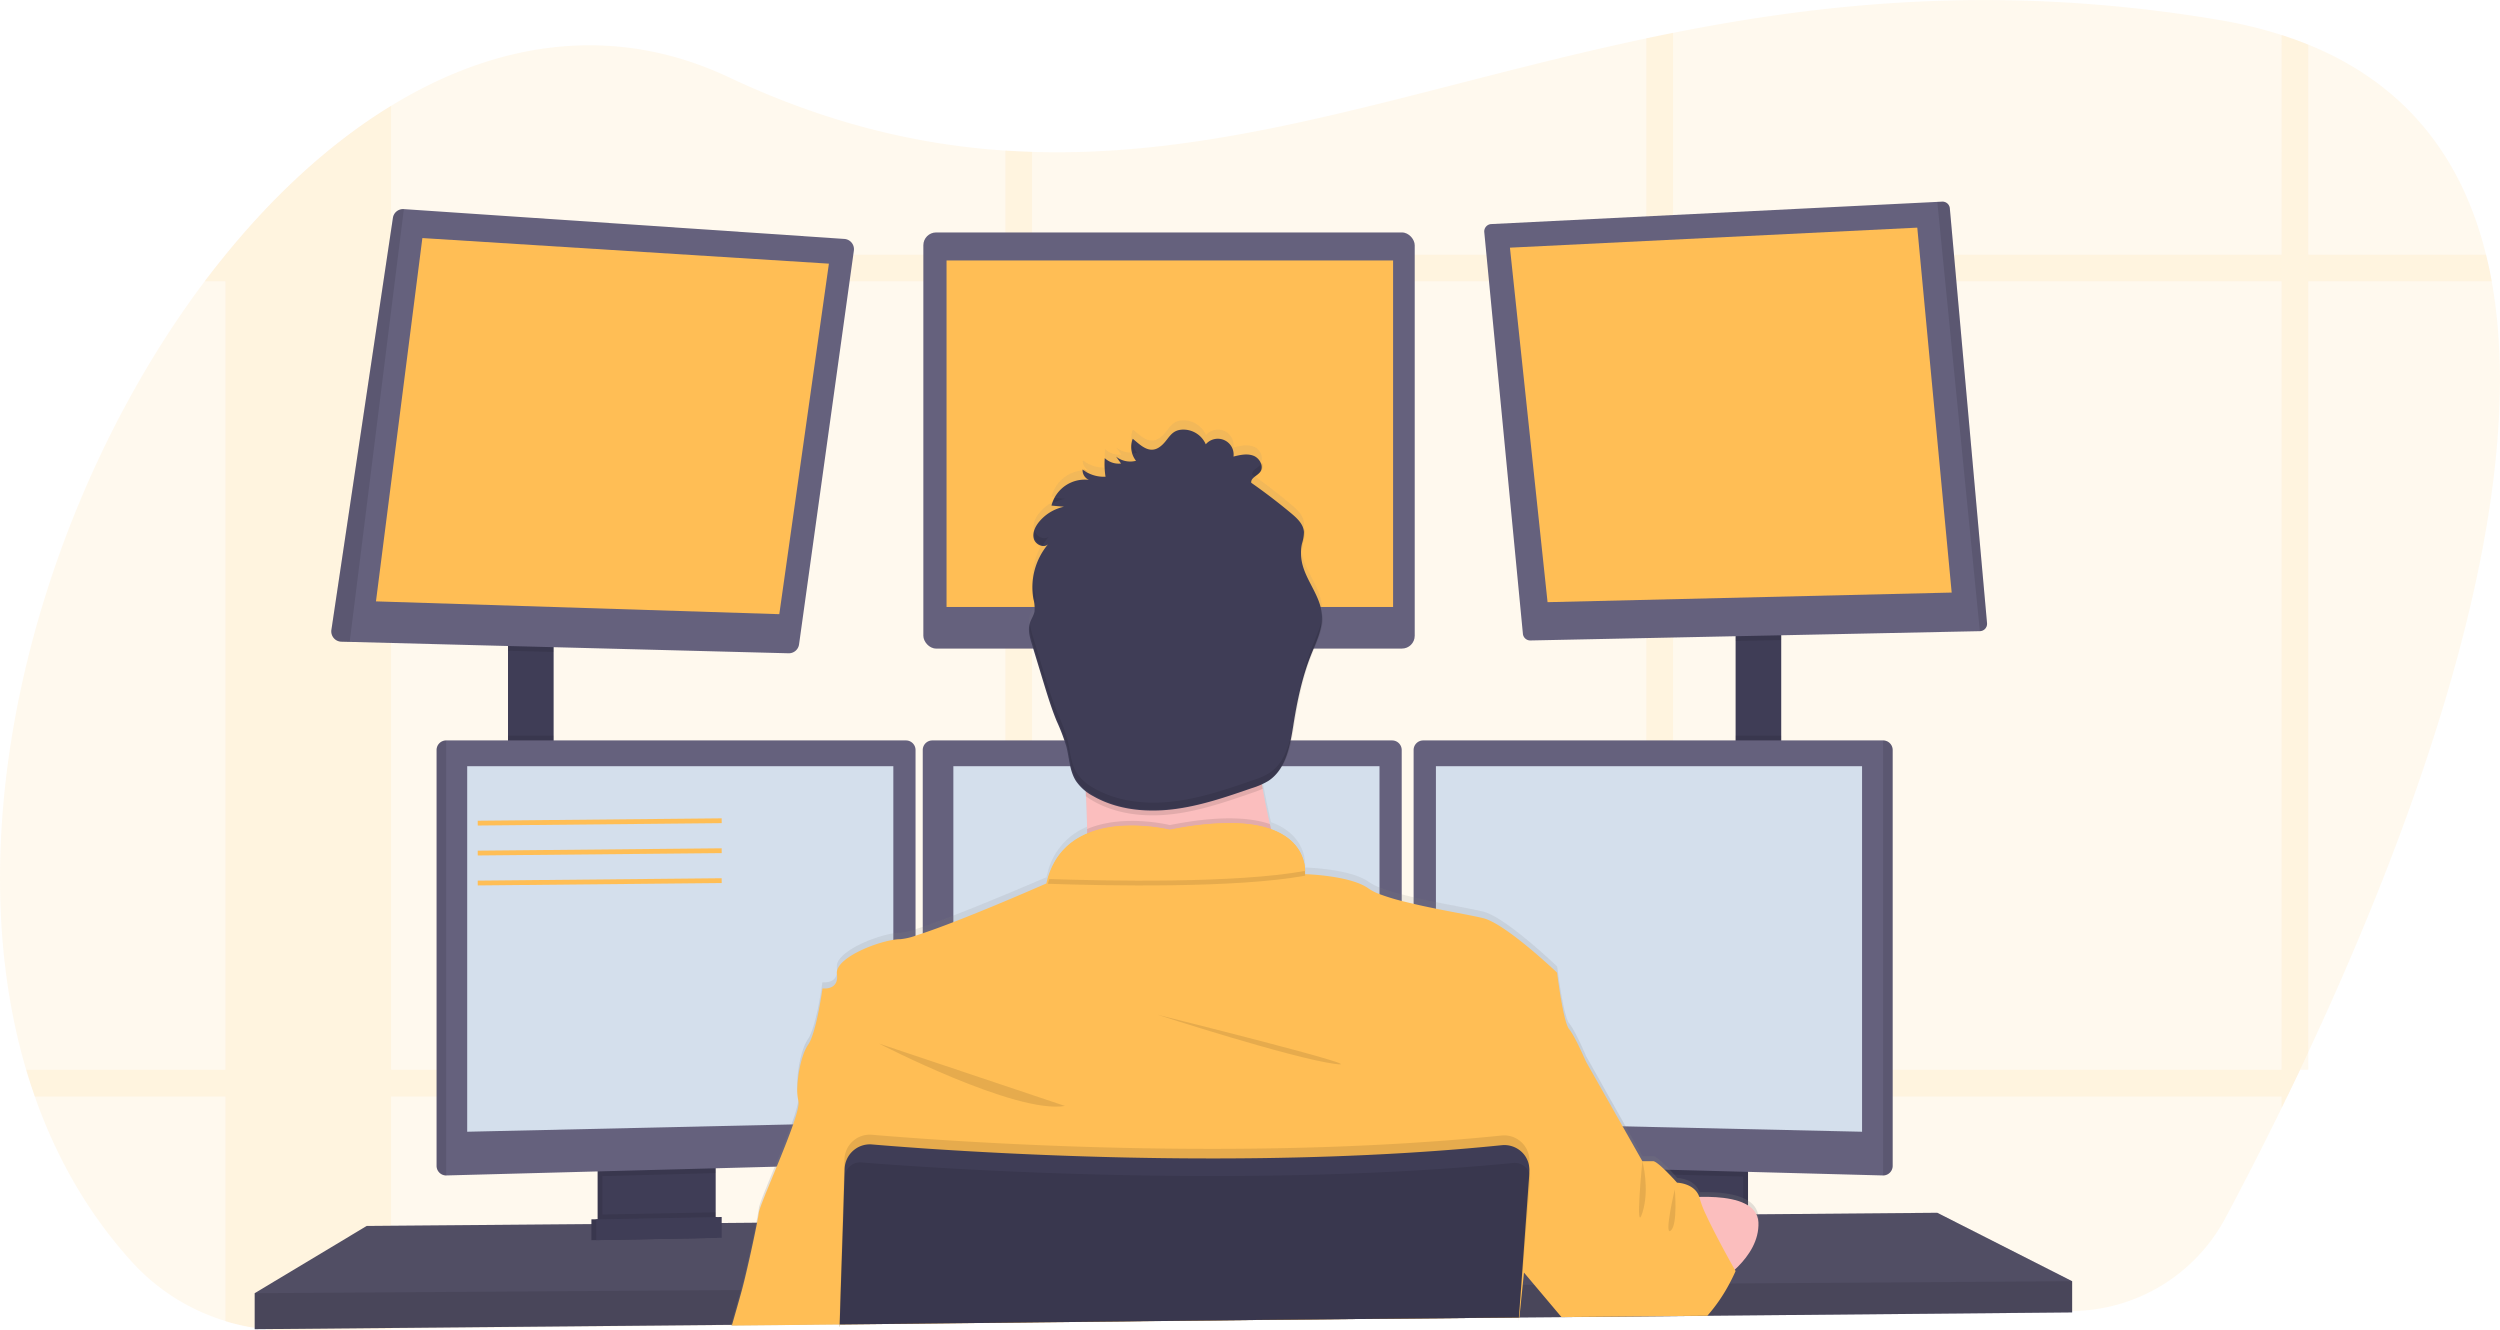 <svg xmlns="http://www.w3.org/2000/svg" width="1041.32" height="554.17" data-name="Layer 1" viewBox="0 0 1041.32 554.17"><defs><linearGradient id="a" x1="597.75" x2="597.75" y1="725.44" y2="347.69" gradientUnits="userSpaceOnUse"><stop offset="0" stop-color="gray" stop-opacity=".25"/><stop offset=".54" stop-color="gray" stop-opacity=".12"/><stop offset="1" stop-color="gray" stop-opacity=".1"/></linearGradient></defs><title>programming</title><path fill="#ffbe55" d="M961.48 438.21q-1.74 3.75-3.47 7.4-2.7 5.67-5.33 11.12c-.78 1.61-1.56 3.19-2.32 4.77-8.6 17.57-16.63 33.11-23.45 45.89a73.21 73.21 0 0 1-63.81 38.7l-151.65 1.65h-1.6l-13 .14-11.12.12-34.1.37h-1.38l-17.36.19h-.53l-107 1.16-95.51 1-11.11.12-69 .75h-.08l-44.75.48h-.48l-141.5 1.53-42.33.46a88.07 88.07 0 0 1-26.67-3.82 86.39 86.39 0 0 1-39.09-24.75c-18.18-20.03-31.43-43.4-40.33-68.76q-1.93-5.49-3.6-11.12c-30.81-104.15 6.75-238.52 74.35-328.44q4.25-5.64 8.64-11l.07-.08c20.79-25.52 44.1-46.84 68.93-62 44-26.91 92.75-34.49 140.7-11.9 40.57 19.12 78.45 28.11 115.17 30.55 3.71.24 7.42.42 11.11.53 84.23 2.65 163.17-27.7 255.87-47.29 3.69-.78 7.39-1.55 11.12-2.28C763 .54 836.36-6.4 923.6 8.19a189.09 189.09 0 0 1 26.76 6.4q5.77 1.86 11.12 4c41.64 16.94 64.35 48.24 74 87.46q1.37 5.46 2.37 11.11c17.11 94.34-33 228.16-76.37 321.05z" opacity=".1"/><g fill="#ffbe55" opacity=".1"><path d="M162.9 44.09v509.62l-42.33.46a88.07 88.07 0 0 1-26.67-3.82V106.09h.07c20.79-25.55 44.1-46.87 68.93-62z"/><path d="M1037.9 117.17H85.26q4.25-5.64 8.64-11v-.08h941.63q1.37 5.43 2.37 11.08z"/><path d="M961.48 18.6v427h-3.47q-2.7 5.67-5.33 11.12c-.78 1.61-1.56 3.19-2.32 4.77V14.56q5.77 1.86 11.12 4.04zM696.87 13.67v534.25l-11.12.12V15.95c3.69-.78 7.39-1.55 11.12-2.28zM429.88 63.24v487.58l-11.11.12V62.71c3.71.24 7.42.38 11.11.53z"/><path d="M958.01 445.61q-2.7 5.67-5.33 11.12H14.51q-1.93-5.49-3.6-11.12z"/></g><path fill="#3f3d56" d="M211.6 265.83h19v57.66h-19zM722.93 262.83h19v61h-19z"/><path fill="#65617d" d="M863.1 533.65v13l-151.92 1.4-1.62.03-57.74.53-1.38.02-17.55.15h-.52l-106.98.99-175.61 1.63h-.15l-44.65.42-.48.01-198.4 1.82v-15l46.65-28 93.6-.78 2-.01.66-.01 2-.03 44.94-.37 2.01-.01.64-.01 2-.01 14.41-.12.38-.01 35.55-.3h.29l277.4-2.34 6.79-.05h.68l5.18-.05 37.65-.31 2-.03 1.85-.02h.96l11.71-.09 2.32-.03 3.11-.02 9.75-.09 15.47-.13 2-.02 3.48-.02h.65l74.71-.64 56.16 28.5z"/><path d="M863.1 533.65v13l-151.92 1.4-1.62.03-57.74.53-1.38.02-17.55.15h-.52l-106.98.99-175.61 1.63h-.15l-44.65.42-.48.01-198.4 1.82v-15l46.65-28 93.6-.78 2-.01.66-.01 2-.03 44.94-.37 2.01-.01.64-.01 2-.01 14.41-.12.38-.01 35.55-.3h.29l277.4-2.34 6.79-.05h.68l5.18-.05 37.65-.31 2-.03 1.85-.02h.96l11.71-.09 2.32-.03 3.11-.02 9.75-.09 15.47-.13 2-.02 3.48-.02h.65l74.71-.64 56.16 28.5z" opacity=".2"/><path fill="#3f3d56" d="M296.1 483.66v24.49a6.13 6.13 0 0 1-3.5 5.54 6 6 0 0 1-2.5.6l-34.9.74a6 6 0 0 1-2.7-.57 6.12 6.12 0 0 1-3.57-5.57v-25.23z"/><path d="M296.1 483.66v24.49a6.13 6.13 0 0 1-3.5 5.54 6 6 0 0 1-2.5.6l-34.9.74a6 6 0 0 1-2.7-.57 6.12 6.12 0 0 1-3.57-5.57v-25.23z" opacity=".1"/><path fill="#3f3d56" d="M298.1 483.66v24.49a6.13 6.13 0 01-3.5 5.54 6 6 0 01-2.5.6l-34.9.74a6 6 0 01-2.7-.57 6.12 6.12 0 01-3.57-5.57v-25.23zM680.93 483.66h47.17v31.5h-47.17z"/><path d="M680.93 483.66h47.17v31.5h-47.17z" opacity=".1"/><path fill="#3f3d56" d="M678.93 483.66h47.17v31.5h-47.17z"/><path d="M230.6 265.82v5.73l-19-.49v-5.24h19z" opacity=".1"/><path fill="#65617d" d="M355.66 104.4l-22.83 164a4.3 4.3 0 0 1-4.37 3.71l-182.8-4.74-3.47-.09a4.3 4.3 0 0 1-4.16-4.87l25.63-171.68a4.3 4.3 0 0 1 4.54-3.63l183.46 12.42a4.29 4.29 0 0 1 4 4.88z"/><path fill="#ffbe55" d="M175.93 99.16L156.6 250.49l168 5.33 20.66-146-169.33-10.66z"/><rect width="204.67" height="173.33" x="384.6" y="96.82" fill="#65617d" rx="5.33" ry="5.33"/><path fill="#ffbe55" d="M394.26 108.49h186v144.33h-186z"/><path d="M741.93 262.82v3.79l-19 .39v-4.18h19z" opacity=".1"/><path fill="#65617d" d="M827.66 259.62a3.08 3.08 0 0 1-3 3.28l-187.2 3.87a3.08 3.08 0 0 1-3.13-2.79L618.24 96.7a3.08 3.08 0 0 1 2.92-3.37l185.78-9.24 2-.1a3.07 3.07 0 0 1 3.22 2.8z"/><path fill="#ffbe55" d="M628.93 103.16l169.67-8.34 14.33 152-168.33 4-15.67-147.66z"/><path d="M827.66 259.62a3.08 3.08 0 01-3 3.28L806.94 84.09l2-.1a3.07 3.07 0 013.22 2.8zM168.23 87.09l-22.57 180.28-3.47-.09a4.3 4.3 0 01-4.16-4.87l25.63-171.68a4.3 4.3 0 014.57-3.64zM211.6 306.41h19v17.08h-19zM298.1 483.65v4.97l-47.17 1.26v-6.23h47.17z" opacity=".1"/><path fill="#65617d" d="M381.35 312.36v168.2a4 4 0 0 1-3.85 3.95l-191.65 5.1h-.05a4 4 0 0 1-3.95-3.95v-173.3a4 4 0 0 1 3.95-3.95h191.6a4 4 0 0 1 3.95 3.95z"/><path d="M185.85 308.41v181.2h-.05a4 4 0 0 1-3.95-3.95v-173.3a4 4 0 0 1 3.95-3.95z" opacity=".1"/><path fill="#d4dfec" d="M194.6 319.15h177.5V467.4l-177.5 4V319.15z"/><path d="M722.93 306.41h19v17.42h-19zM726.1 483.65v6.41l-47.17-1.26v-5.15h47.17z" opacity=".1"/><path fill="#65617d" d="M788.35 312.36v173.3a4 4 0 0 1-4 3.95l-191.69-5.1a4 4 0 0 1-3.85-3.95v-168.2a4 4 0 0 1 3.95-3.95h191.6a4 4 0 0 1 3.99 3.95z"/><path d="M788.35 312.36v173.3a4 4 0 0 1-4 3.95v-181.2a4 4 0 0 1 4 3.95z" opacity=".1"/><path fill="#d4dfec" d="M775.6 319.15H598.1V467.4l177.5 4V319.15z"/><path fill="#65617d" d="M583.85 312.36v168.2a4 4 0 0 1-3.85 3.95l-191.65 5.1a4 4 0 0 1-4-3.95v-173.3a4 4 0 0 1 3.95-3.95h191.6a4 4 0 0 1 3.95 3.95z"/><path fill="#d4dfec" d="M397.1 319.15h177.5V467.4l-177.5 4V319.15z"/><path d="M863.1 533.65v13l-151.92 1.4-1.62.03-57.74.53-1.38.02-17.55.15h-.52l-106.98.99-175.61 1.63h-.15l-44.65.42-.48.01-198.4 1.82v-15l202.51-1.33h.48l40.99-.28h.19l283.08-1.87h.29l.17-.01h.47l4.79-.03h1.46l74.49-.5 4.4-.02.98-.01 142.7-.95z" opacity=".1"/><circle cx="487.26" cy="272.16" r="51.33" fill="#fbbebe"/><path fill="url(#a)" d="M383.74 725.09c0-.11.06-.23.1-.35 1-3.59 2.78-9.66 4.11-14.51.17-.6.33-1.19.48-1.75 1.47-5.47 4.33-18.28 5.92-26.27.56-2.81 1-5 1.09-6.1.2-1.69 3.21-8.92 6.62-17.23 2.39-5.84 5-12.22 6.91-17.6a61.38 61.38 0 0 0 2.93-9.85 5.1 5.1 0 0 0 0-2.13 14.69 14.69 0 0 1-.48-3.5c-.23-6.2 1.62-16 4.48-20.11 3.5-5 6-23.66 6-23.66s5.18.75 6-3.53a6.15 6.15 0 0 0 .1-1.4 7.41 7.41 0 0 0-.09-1.11c-.89-6.24 14.72-12.88 23.5-14.31a19.67 19.67 0 0 1 3-.28 27.24 27.24 0 0 0 6.25-1.44q1.4-.43 3-1c3.68-1.24 8.08-2.88 12.75-4.68 17.56-6.81 38.82-16 38.82-16 .15-.71.32-1.39.51-2.06a27.71 27.71 0 0 1 16.35-18.93v-2c0-3.45-.15-7-.3-10.54 0-.69-.06-1.38-.1-2.07v-.61-.52c0-.7-.07-1.4-.11-2.09l-.18-.14a16.41 16.41 0 0 1-3.9-4.2 15.27 15.27 0 0 1-1.42-3c-1.25-3.39-1.54-7.17-2.38-10.75l-.18-.74a84 84 0 0 0-4-10.58c-2.21-5.42-3.91-11-5.6-16.65q-1.54-5.13-3.11-10.28l-1.58-5.24c-.3-1-.6-2-.83-3a13.27 13.27 0 0 1-.26-1.4 10 10 0 0 1 .24-4.61 32.09 32.09 0 0 1 1.32-3 7.87 7.87 0 0 0 .5-1.38 3 3 0 0 0 .08-.32 5.65 5.65 0 0 0 .11-1.08 18.46 18.46 0 0 0-.52-3.89.07.07 0 0 1 0-.05 2.56 2.56 0 0 0-.05-.27 25.48 25.48 0 0 1-.36-3 28.45 28.45 0 0 1 3.47-15.57l.19-.36a25.22 25.22 0 0 1 1.84-2.78c.31-.42.63-.82 1-1.22-1.4 1.34-3.7.75-5-.69a3.61 3.61 0 0 1-.55-.75 3.81 3.81 0 0 1-.23-.45c-.05-.12-.09-.25-.13-.38-.7-2.45.52-5.06 2.12-7.05a18.49 18.49 0 0 1 5.74-4.7 3.84 3.84 0 0 1 .4-.21 17.12 17.12 0 0 1 2.64-1.06 15.06 15.06 0 0 1 1.63-.44l-3.71-.34-1.5-.14a14.49 14.49 0 0 1 13-10.91h1.08a11.73 11.73 0 0 1 1.57.13 4.44 4.44 0 0 1-2.65-4.33 14.41 14.41 0 0 0 9.19 3.06h.38a30 30 0 0 1-.34-3.27 33.19 33.19 0 0 1 0-4.46 8.44 8.44 0 0 0 6.78 2.26l-2.08-2.9a9.49 9.49 0 0 0 6.56 2.05l.48-.05a7 7 0 0 0 1.19-.23h.09c-.19-.24-.36-.49-.53-.75l-.06-.12a9.67 9.67 0 0 1-1-2.09 6.59 6.59 0 0 1-.24-.87 8.75 8.75 0 0 1 .45-5.45c3.23 2.7 6.77 6.39 11 3.6s4.37-7.91 11-7.39a10.2 10.2 0 0 1 8.41 6.12 6.75 6.75 0 0 1 7.67-1.75 6.85 6.85 0 0 1 3.88 6.89c2.75-.69 5.71-1.37 8.35-.33s4.34 4.41 2.84 6.66a1.43 1.43 0 0 1-.14.2c-1.23 1.59-3.95 2.46-3.66 4.46l.42.3 1.3.94q7.65 5.52 14.9 11.6c2.48 2.08 5.12 4.58 5.29 7.83a8.64 8.64 0 0 1-.24 2.37c-.16.78-.38 1.56-.55 2.34a19.51 19.51 0 0 0-.34 6.05c.07.59.16 1.17.27 1.76 1.53 7.73 7.71 14.11 8.32 22v.56a17.78 17.78 0 0 1-.07 2.53c-.46 4.8-2.68 9.41-4.48 14-.11.28-.22.56-.32.84-3.47 9-5.47 18.59-7 28.16a100.26 100.26 0 0 1-2 10.09 26.73 26.73 0 0 1-5.09 10.43 16.22 16.22 0 0 1-3.36 3 18.67 18.67 0 0 1-2.65 1.41v.06c.11.61.2 1.22.31 1.83.06.32.11.64.17 1a.14.14 0 0 0 0 .06c.84 4.73 1.8 9.36 2.81 13.76l.51 2.19c12.6 4.55 14.09 13.87 14.18 17.44a9.64 9.64 0 0 1 0 1.43s19 .5 26.5 6a20.34 20.34 0 0 0 4.51 2.3 83 83 0 0 0 9.25 2.89c1.61.42 3.29.83 5 1.23 3 .69 6.18 1.36 9.25 2 8.19 1.65 15.9 3 19.81 4 9.33 2.36 30.67 22.82 30.67 22.82s2.5 20.64 5 23.65 7 13.59 7 13.59l16.54 29.41 7 12.37h4.5c.62 0 1.84.88 3.21 2.1 1.19 1.06 2.51 2.38 3.67 3.58l1.92 2.05 1.2 1.33s7.27.18 9.24 5.93c5.92-.17 13.19.22 18.28 2.5a14.14 14.14 0 0 1 2 1.08 8.68 8.68 0 0 1 4.13 5.66 8.34 8.34 0 0 1 .18 1.44v1.7c-.36 7.57-5.29 13.87-9.82 18.11l.32.57s-.15.36-.44 1c-.08.19-.18.4-.29.64-.59 1.26-1.53 3.15-2.76 5.36a63.31 63.31 0 0 1-9.57 13.17l-.29.3-57.74.53-.17-.2-11.2-13.36-5.57-6.64-.17-.21-.16 1.59-.54 5.3-1.3 12.81-.07.64v.17l-.15 1.48.11-1.48h-.29l-107 1-175.62 1.94v.84h-.14v-.84l-44.75.48z" transform="translate(-79.34 -172.91)"/><path fill="#fbbebe" d="M538.6 377.16s-99.5 12-90 0c3.44-4.34 4.39-17.2 4.2-31.85-.06-4.45-.22-9.06-.45-13.65-1.1-22-3.75-43.5-3.75-43.5s87-41 77-8.5c-4 13.13-2.69 31.57.35 48.88.89 5.05 1.92 10 3 14.7a344.67 344.67 0 0 0 9.65 33.92z"/><path d="M538.6 377.16s-99.5 12-90 0c3.44-4.34 4.39-17.2 4.2-31.85 15.17-6.48 34.47-1.65 34.47-1.65 20.32-4.05 33.35-3.26 41.68-.42a344.67 344.67 0 0 0 9.65 33.92z" opacity=".1"/><path fill="#ffbe55" d="M349.74 552.53v-.84l175.62-1.91 107-1h.3l-.11 1.48.15-1.48h.19v-.17l1.37-13.45.52-5.09.16-1.59.14-1.33 6.18-20.61 6.18-20.58 5.2-17.33 7.94-26.48s-4.5-10.5-7-13.5-5-23.5-5-23.5-21.34-20.33-30.67-22.67c-3.91-1-11.63-2.33-19.83-4-3.07-.62-6.22-1.28-9.25-2-1.71-.39-3.39-.8-5-1.21a87.91 87.91 0 0 1-9.25-2.86 20.7 20.7 0 0 1-4.5-2.29c-7.35-5.39-25.77-6-26.48-6a.42.42 0 0 1 0-.07v-.09a10.26 10.26 0 0 0 0-1.26c0-.4 0-.87-.09-1.4 0-.16 0-.33-.07-.5-.05-.36-.11-.74-.2-1.14a5 5 0 0 0-.12-.53 17.21 17.21 0 0 0-1.25-3.49c-.07-.16-.16-.33-.24-.49a18.25 18.25 0 0 0-1.7-2.63c-.13-.17-.27-.35-.42-.52a19.58 19.58 0 0 0-2.72-2.64c-.27-.21-.55-.43-.84-.63a4.67 4.67 0 0 0-.51-.36l-.89-.58-.83-.48c-.73-.4-1.5-.79-2.34-1.16-.26-.12-.54-.23-.82-.34s-.72-.28-1.09-.42h-.06l-.75-.3a36.7 36.7 0 0 0-1.76-.53l-.93-.24-1-.23-1-.21c-1-.2-2.07-.38-3.19-.52l-1.14-.14-1.17-.12-1.21-.1-1.72-.1-2-.07a124.68 124.68 0 0 0-26.24 2.79 72.27 72.27 0 0 0-18.26-1.68h-.87l-1 .06h-.64l-1.29.12c-.43 0-.87.09-1.3.15s-.88.11-1.31.18l-.66.11c-.65.11-1.31.23-2 .37q-.33.06-.66.15c-.87.19-1.74.42-2.6.68-.43.12-.86.26-1.29.41-.22.06-.43.14-.64.22l-.64.23-.63.25-.75.3c-.38.16-.75.33-1.12.51-.21.09-.42.19-.62.3s-.41.2-.6.31a27.75 27.75 0 0 0-6.21 4.38l-.51.49-.5.51c-.17.17-.33.35-.49.53a23.82 23.82 0 0 0-1.82 2.25c-.16.21-.31.42-.46.64a26.69 26.69 0 0 0-1.72 2.92c-.13.24-.25.49-.37.73a32.7 32.7 0 0 0-2 5.25q-.28 1-.51 2s-21.17 9.34-38.73 16.1c-4.67 1.8-9.07 3.43-12.75 4.66-1.07.36-2.07.69-3 1a26.7 26.7 0 0 1-6.25 1.44 19.67 19.67 0 0 0-3 .28c-8.07 1.31-21.9 7-23.41 12.71a3.69 3.69 0 0 0-.1 1.4v.11c1 7-6 6-6 6s-2.5 18.5-6 23.5c-2.53 3.6-4.26 11.63-4.48 17.69a19.61 19.61 0 0 0 .44 5.63v.14c.4 1.34-.56 5-2.19 9.69-1.77 5.15-4.35 11.55-6.83 17.59-3.74 9.12-7.26 17.4-7.48 19.22-.09.81-.35 2.26-.71 4.13-1.46 7.62-4.7 22.13-6.3 28-1.19 4.38-2.92 10.38-4.11 14.5 0 .12-.07.24-.1.35l44.83-.44v.84h.14z"/><path d="M366.1 434.66s57 29.5 77.5 26zM482.1 422.66s55.5 18 74 20.5-74-20.5-74-20.5zM543.66 364.74c-29 5.34-83.6 4.19-107.2 3.38 8.65-31 50.83-20.46 50.83-20.46 52.21-10.42 56.21 11.2 56.37 17.08z" opacity=".1"/><path fill="#ffbe55" d="M543.66 362.74c-29 5.34-83.6 4.19-107.2 3.38 8.65-31 50.83-20.46 50.83-20.46 52.21-10.42 56.21 11.2 56.37 17.08z"/><path fill="#fbbebe" d="M697.6 499.41s34.16-5.25 34.83 9.75-17.42 25.48-17.42 25.48z"/><path d="M525.95 328.54a47 47 0 0 1-4.5 1.74c-10.78 3.72-21.65 7.47-33 8.83s-23.26.16-33.16-5.5a28.77 28.77 0 0 1-3-1.95c-1.1-22-3.75-43.5-3.75-43.5s87-41 77-8.5c-3.98 13.13-2.63 31.57.41 48.88z" opacity=".1"/><path fill="#3f3d56" d="M473.18 191.93a9.47 9.47 0 0 1-8.32-1.75l2.08 2.89a8.47 8.47 0 0 1-6.78-2.25 34.08 34.08 0 0 0 .32 7.75 14.52 14.52 0 0 1-9.56-3 4.42 4.42 0 0 0 2.64 4.31 14.34 14.34 0 0 0-15.6 10.71l5.22.48a18.47 18.47 0 0 0-10.44 6.37c-1.6 2-2.82 4.56-2.12 7s4.08 4 5.92 2.26a27.94 27.94 0 0 0-6.1 22.79 14.47 14.47 0 0 1 .46 5.26c-.33 1.65-1.37 3.08-1.89 4.69-1 2.92-.05 6.09.84 9l4.69 15.42c1.7 5.57 3.39 11.15 5.61 16.54a82.08 82.08 0 0 1 4 10.51c1.26 4.84 1.31 10.14 4 14.37a19.93 19.93 0 0 0 7.18 6.33c9.89 5.66 21.84 6.86 33.16 5.5s22.18-5.11 32.95-8.83a31 31 0 0 0 6.84-3c7.45-4.88 9.11-14.86 10.5-23.65 1.55-9.8 3.62-19.58 7.29-28.8 2.18-5.49 5-11.06 4.52-16.94-.61-7.81-6.79-14.14-8.32-21.82a19 19 0 0 1 .07-7.77 17.66 17.66 0 0 0 .79-4.7c-.17-3.22-2.81-5.7-5.29-7.77q-8.07-6.74-16.66-12.74c-.29-2 2.43-2.86 3.66-4.44 1.74-2.23-.06-5.77-2.7-6.81s-5.6-.36-8.35.33a6.59 6.59 0 0 0-11.55-5.11 10.2 10.2 0 0 0-8.42-6.08c-6.63-.52-6.76 4.55-11 7.34s-7.74-.89-11-3.57a9.28 9.28 0 0 0 1.36 9.18z"/><path fill="#ffbe55" d="M722.93 529.41s-.89 2.12-2.53 5.19a69 69 0 0 1-9 13.17l-.27.29h-1.62l-57.74.53h-1.38l-.17-.2-11.2-13.29-4.22-5.01-.17-.21-.36-.42-.2-.24-.26-.31-8.21-9.74 3-12.5 5.11-21.06.13-.51 1-4 .71-3 2.38-9.78 8.16-33.65 14.5 7.5 15.29 27 8.21 14.5h4.5c.85 0 2.8 1.64 4.76 3.53.7.67 1.4 1.38 2 2 1.78 1.84 3.19 3.42 3.19 3.42s7.29.16 9.25 5.9a7 7 0 0 1 .25.85 40.3 40.3 0 0 0 2.53 6.56c1.29 2.81 2.91 6 4.55 9.19 3.05 5.85 6.15 11.42 7.29 13.44l.14.25z"/><path d="M637.03 484.26l-.1 1.43v.1l-.17 2.3-1.33 18.51-1.61 22.3-.46 6.28-1 13.44v.17l-107 1-175.59 1.9v.84h-.14v-1.12l.45-14.36.86-28.06.74-23.79.07-2.37a10.53 10.53 0 0 1 11.42-10.17c4.72.4 10.85.89 18.18 1.41l3 .22c42.33 2.94 120.56 6.74 199.5 2 1.66-.09 3.33-.19 5-.31 12.24-.77 24.47-1.76 36.58-3a10.53 10.53 0 0 1 11.6 11.23z" opacity=".1"/><path fill="#3f3d56" d="M349.74 552.53v-.84l175.62-1.91 107-1h.3v-.17l1-13.44.43-6 1.64-22.61 1.29-17.9v-.44a10.62 10.62 0 0 0-.11-2.47.3.3 0 0 0 0-.1 10.39 10.39 0 0 0-2-4.64 10.54 10.54 0 0 0-9.42-4 937.419 937.419 0 0 1-36.58 3c-1.67.12-3.34.22-5 .31-78.94 4.69-157.17.89-199.5-2l-3-.22c-7.33-.52-13.46-1-18.18-1.41a10.54 10.54 0 0 0-11.24 8.53 11 11 0 0 0-.18 1.64l-.68 22.16-.93 28.07-.44 14.36v1.12z"/><path d="M637.33 491.27l-1.23 15.33-1.83 22.85-.46 5.72-1 12.81-.06.64v.17l-.15 1.48.11-1.48h-.29l-107 1-175.65 1.9v-.28l.49-14.36 1-28.06.64-18.65a6.36 6.36 0 013.06-5.25 6.25 6.25 0 013.78-.9c2.1.17 4.68.37 7.69.59 4.89.36 10.92.78 17.94 1.22 13 .82 29.31 1.7 48 2.42 52 2 122.2 2.67 188.88-3.17 3-.26 6.1-.55 9.13-.84a6.26 6.26 0 013.48.66 5.16 5.16 0 01.86.54 6.14 6.14 0 012 2.46 3.56 3.56 0 01.25.61 6.28 6.28 0 01.36 2.59zM298.1 504.96v3.19a6.13 6.13 0 01-3.5 5.54l-40.1.77a6.12 6.12 0 01-3.57-5.57v-3z" opacity=".1"/><path fill="#3f3d56" d="M298.6 515.57l-52.25 1v-8.67l52.25-1v8.67z"/><path d="M298.6 515.57l-52.25 1v-8.67l52.25-1v8.67z" opacity=".1"/><path fill="#3f3d56" d="M300.6 515.57l-52.25 1v-8.67l52.25-1v8.67z"/><g opacity=".1"><path d="M473.59 188.65a9.75 9.75 0 01-1.89-4.34 9.49 9.49 0 00.42 4.6 9 9 0 001.47-.26zM460.89 195.29a35.12 35.12 0 01-.37-3.7v3.71zM542.39 228.66a18.34 18.34 0 01.36-2.65 18 18 0 00.8-4.69 6.16 6.16 0 00-.16-1.06c-.17.92-.44 1.84-.64 2.75a19.14 19.14 0 00-.36 5.65zM521.59 197.76l1.09.79a19.71 19.71 0 002.57-2.22 3.67 3.67 0 00.38-3.64 3 3 0 01-.38.64c-1.23 1.58-3.95 2.45-3.66 4.43zM439.42 207.38a12.32 12.32 0 00-.87 2.28 18.16 18.16 0 015-1.89zM453.21 196.5a14.83 14.83 0 01-1.88-1.23 4.25 4.25 0 00.09 1.18 11.86 11.86 0 011.79.05zM550.98 255.42c-.41 4.85-2.67 9.52-4.5 14.12-3.67 9.22-5.74 19-7.29 28.81-1.39 8.79-3 18.77-10.5 23.64a30 30 0 01-6.83 3c-10.78 3.73-21.65 7.47-33 8.83s-23.26.17-33.16-5.49a20 20 0 01-7.18-6.33c-2.67-4.23-2.72-9.53-4-14.37a82.21 82.21 0 00-4-10.52c-2.21-5.38-3.91-11-5.6-16.53q-2.35-7.71-4.69-15.43a28.81 28.81 0 01-1.14-4.75c-.39 2.56.37 5.24 1.14 7.75q2.34 7.73 4.69 15.43c1.69 5.57 3.39 11.15 5.6 16.53a82.21 82.21 0 014 10.52c1.26 4.84 1.31 10.14 4 14.37a20 20 0 007.18 6.33c9.9 5.66 21.84 6.85 33.16 5.49s22.18-5.1 33-8.83a30 30 0 006.83-3c7.45-4.87 9.11-14.85 10.5-23.64 1.55-9.81 3.62-19.59 7.29-28.81 2.18-5.48 5-11.05 4.52-16.94 0-.06-.02-.12-.02-.18zM431.29 251.55v-.11a14 14 0 00-.46-5.25 26.59 26.59 0 01-.39-3.32 27.35 27.35 0 00.39 6.32c.16.78.34 1.57.46 2.36zM434.34 227.09a27.74 27.74 0 012.61-3.67c-1.83 1.75-5.21.19-5.92-2.24a5.83 5.83 0 000 3 4.39 4.39 0 003.31 2.91z"/></g><path d="M684.1 483.66s3.17 11.5 0 21.5 0-21.5 0-21.5zM697.6 495.39s1.33 14.6-1.67 17.19 1.67-17.19 1.67-17.19z" opacity=".1"/><path fill="none" stroke="#ffbe55" stroke-miterlimit="10" stroke-width="2" d="M198.99 342.86l101.61-1M198.99 355.33l101.61-.99M198.99 367.81l101.61-1"/></svg>